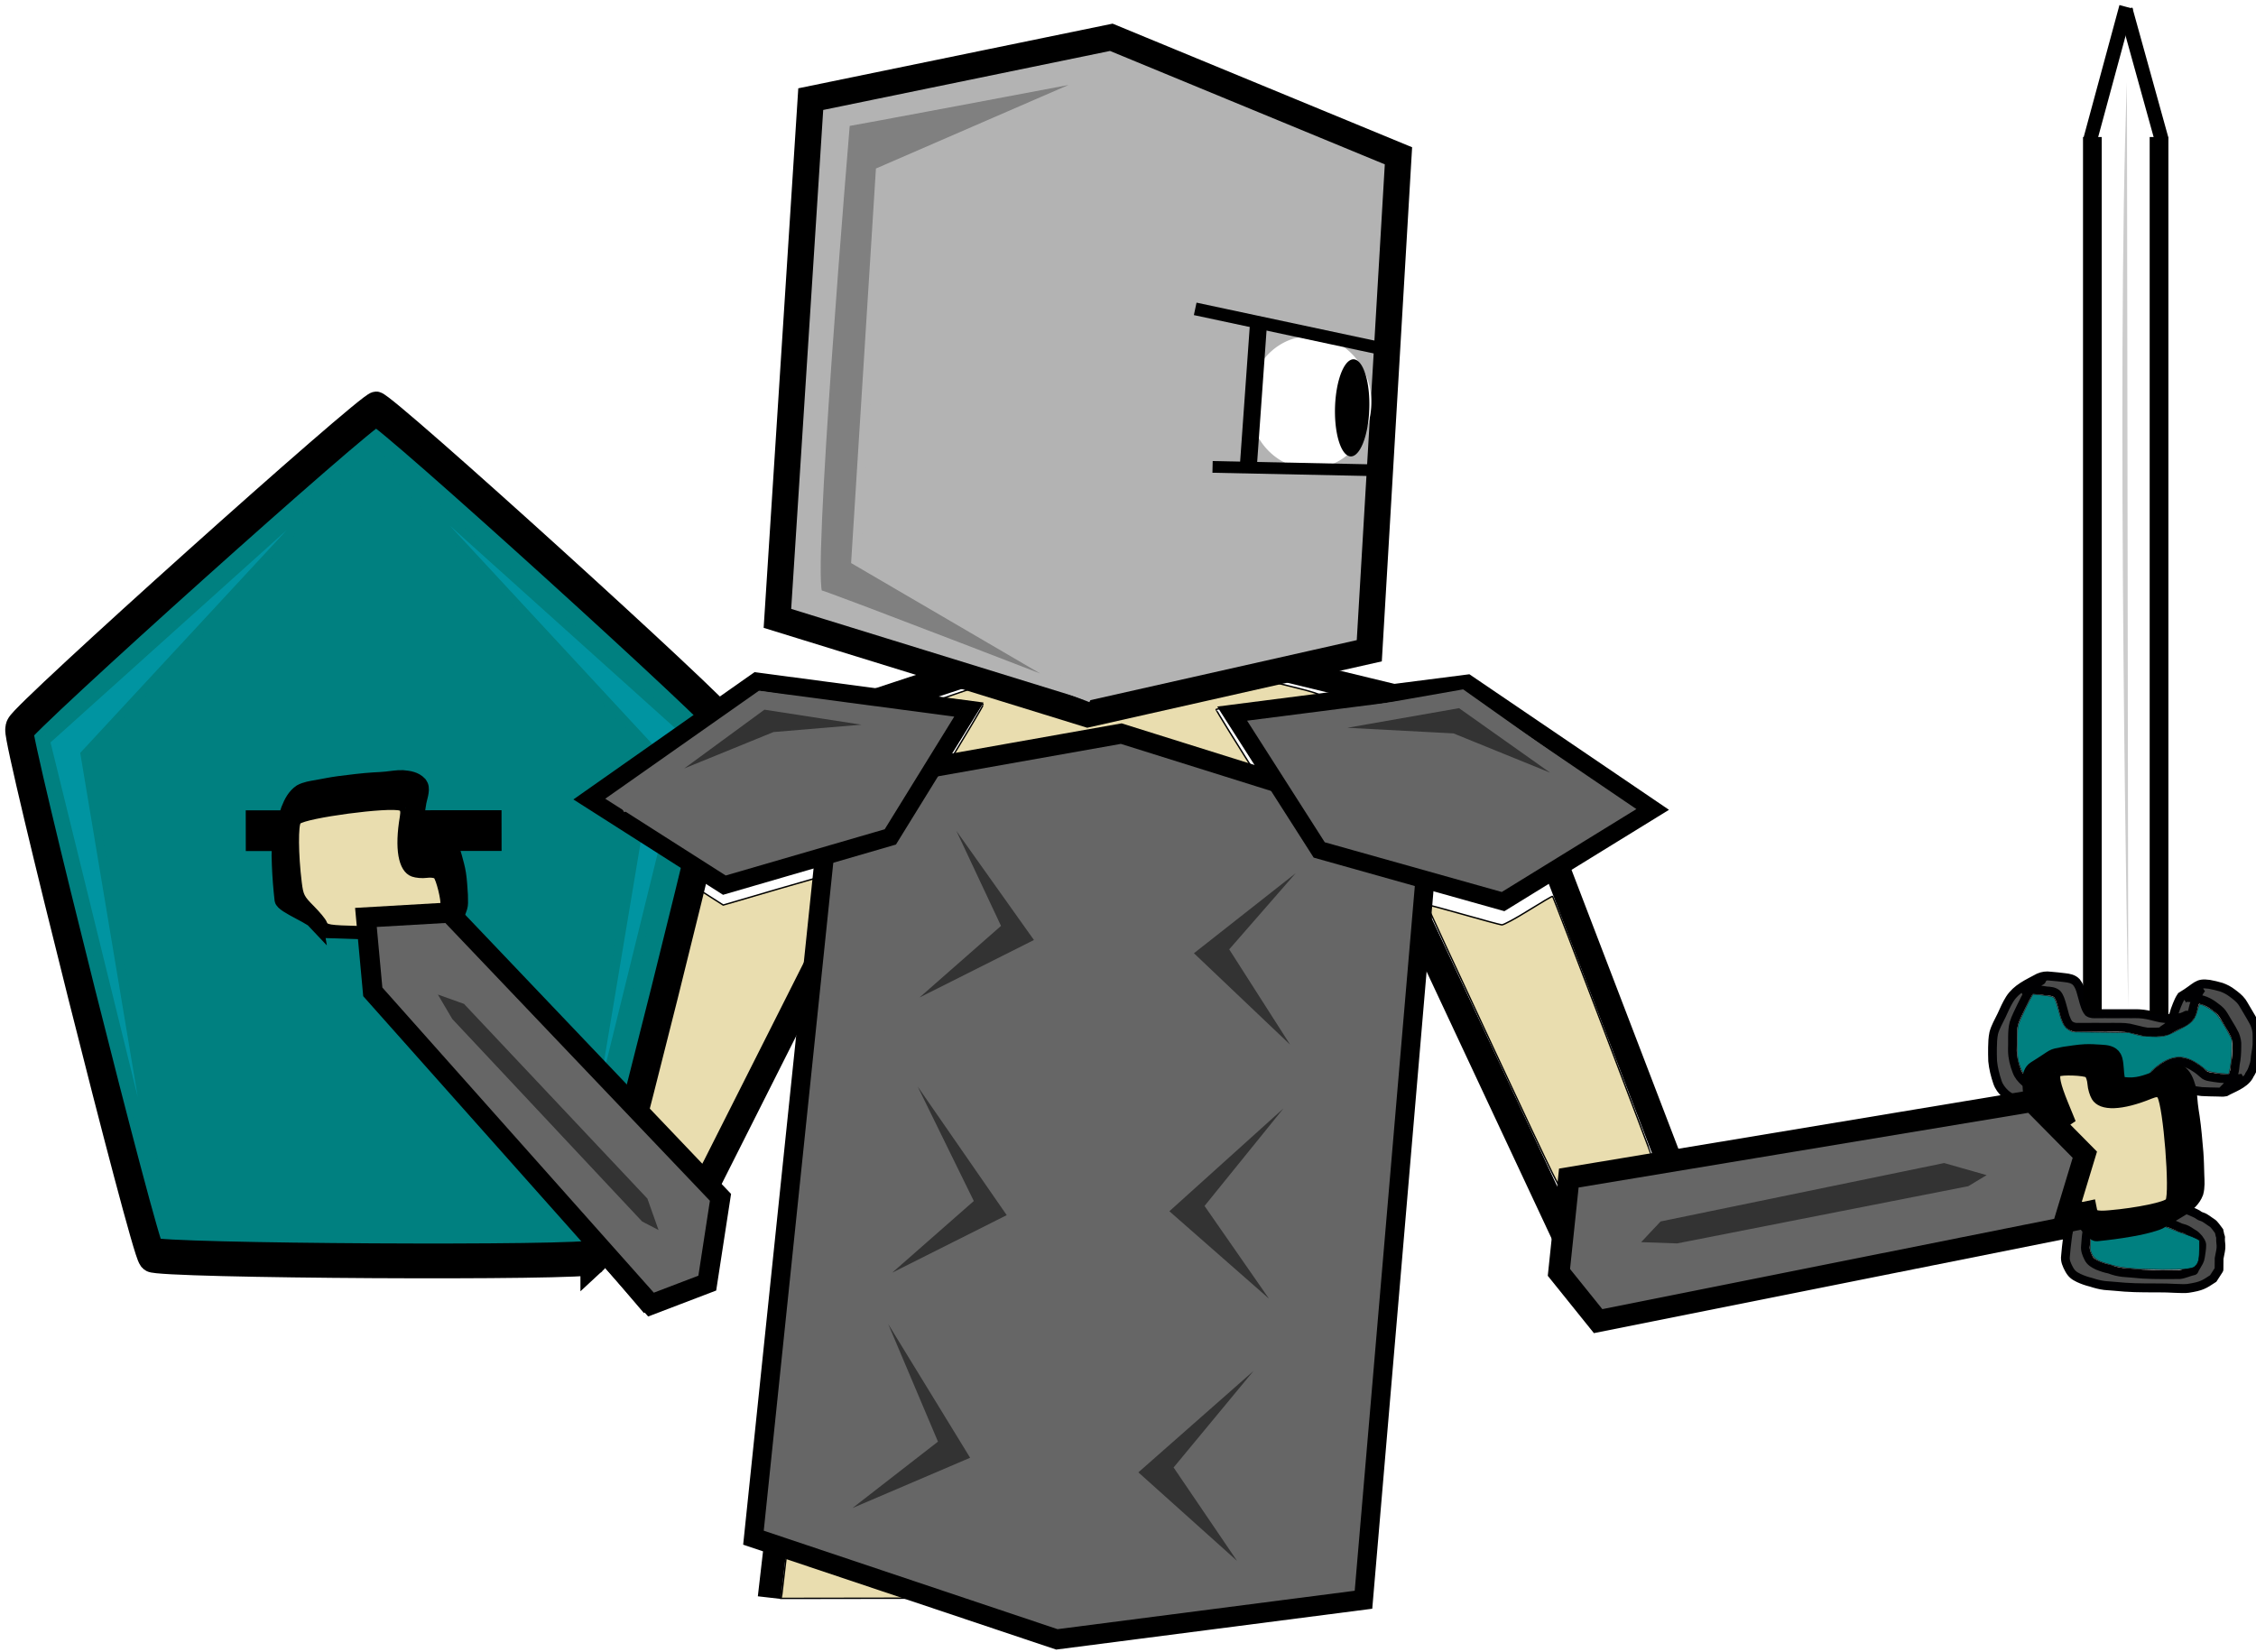 <?xml version="1.0" encoding="UTF-8" standalone="no"?>
<!-- Created with Inkscape (http://www.inkscape.org/) -->

<svg
   xmlns:dc="http://purl.org/dc/elements/1.1/"
   xmlns:cc="http://creativecommons.org/ns#"
   xmlns:rdf="http://www.w3.org/1999/02/22-rdf-syntax-ns#"
   xmlns:svg="http://www.w3.org/2000/svg"
   xmlns="http://www.w3.org/2000/svg"
   xmlns:sodipodi="http://sodipodi.sourceforge.net/DTD/sodipodi-0.dtd"
   xmlns:inkscape="http://www.inkscape.org/namespaces/inkscape"
   width="30.2mm"
   height="22.115mm"
   viewBox="0 0 107.008 78.361"
   id="svg2"
   version="1.1"
   inkscape:version="0.91 r13725"
   sodipodi:docname="warrior-breathing-parts.svg">
  <defs
     id="defs4">
    <inkscape:path-effect
       effect="skeletal"
       id="path-effect9137"
       is_visible="true"
       pattern="m 104.34,-91.302 c 0,-2.76 2.24,-5 5,-5 2.76,0 5,2.24 5,5 0,2.76 -2.24,5 -5,5 -2.76,0 -5,-2.24 -5,-5 z"
       copytype="single_stretched"
       prop_scale="1"
       scale_y_rel="false"
       spacing="0"
       normal_offset="0"
       tang_offset="0"
       prop_units="false"
       vertical_pattern="false"
       fuse_tolerance="0" />
  </defs>
  <sodipodi:namedview
     id="base"
     pagecolor="#ffffff"
     bordercolor="#666666"
     borderopacity="1.0"
     inkscape:pageopacity="0.0"
     inkscape:pageshadow="2"
     inkscape:zoom="2.56"
     inkscape:cx="55.714282"
     inkscape:cy="8.1802031"
     inkscape:document-units="px"
     inkscape:current-layer="layer1"
     showgrid="false"
     inkscape:window-width="1276"
     inkscape:window-height="756"
     inkscape:window-x="4"
     inkscape:window-y="2"
     inkscape:window-maximized="0"
     fit-margin-top="0"
     fit-margin-left="0"
     fit-margin-right="0"
     fit-margin-bottom="0" />
  <g
     inkscape:label="Layer 1"
     inkscape:groupmode="layer"
     id="layer1"
     transform="translate(-4.5814091e-6,-462.181)">
    <g
       id="g5361">
      <path
         inkscape:connector-curvature="0"
         inkscape:original-d="m 99.062922,468.63674 1.659768,-6.18572 z"
         inkscape:path-effect="#path-effect9137"
         id="path9135"
         d="m 99.063,468.637 c -3.771,-1.012 -1.922,-3.486 1.66,-6.186 1.75,4.13 2.111,7.198 -1.66,6.186 -3.771,-1.012 -1.922,-3.486 1.66,-6.186 1.75,4.13 2.111,7.198 -1.66,6.186 z"
         style="display:inline;fill:#000000;fill-rule:evenodd;stroke:none;stroke-width:1px;stroke-linecap:butt;stroke-linejoin:miter;stroke-opacity:1" />
      <g
         transform="matrix(0.832,0,0,0.831,-256.029,88.325)"
         id="g10524"
         style="display:inline">
        <g
           id="g7207"
           transform="matrix(0.498,0,0,0.51,197.133,257.49)">
          <path
             sodipodi:nodetypes="csc"
             inkscape:connector-curvature="0"
             id="path4271"
             d="m 268.51,480.146 c 0,0 22.756,18.859 22.537,17.948 -0.219,-0.911 -22.537,-17.948 -22.537,-17.948 z"
             style="fill:none;fill-rule:evenodd;stroke:#000000;stroke-width:3.36;stroke-linecap:butt;stroke-linejoin:miter;stroke-miterlimit:4;stroke-dasharray:none;stroke-opacity:1" />
          <path
             inkscape:connector-curvature="0"
             id="path4273"
             d="m 260.196,481.128 36.75,42.112 z"
             style="fill:none;fill-rule:evenodd;stroke:#000000;stroke-width:3.046;stroke-linecap:butt;stroke-linejoin:miter;stroke-miterlimit:4;stroke-dasharray:none;stroke-opacity:1" />
        </g>
        <g
           id="g10471">
          <path
             inkscape:connector-curvature="0"
             id="path4269"
             d="m 346.956,493.487 -4.785,19.469 z"
             style="display:inline;fill:none;fill-rule:evenodd;stroke:#000000;stroke-width:1.464;stroke-linecap:butt;stroke-linejoin:miter;stroke-miterlimit:4;stroke-dasharray:none;stroke-opacity:1" />
          <g
             id="g9709">
            <g
               style="display:inline"
               id="g9181"
               transform="matrix(0.765,0,0,0.765,138.074,84.925)">
              <g
                 id="g9150"
                 style="display:inline">
                <g
                   id="g7562"
                   transform="matrix(0.652,0,0,0.667,50.588,228.974)">
                  <path
                     sodipodi:nodetypes="ccccccccccccccccccccccccccccccccccccccccccccccccccccccccccccccccccccccccccccccccccccccccccccccccccccccccccccccccccccccccccccccccccccccccccccccccccccccccccccccccccccccccccccccccccccccccccccccccccccccccccccccccccccccccccccccccccccc"
                     inkscape:connector-curvature="0"
                     d="m 503.965,492.088 c -0.009,0.704 0.144,-2.216 0.981,1.134 0.099,0.693 0.13,1.394 0.251,2.084 0.153,0.618 0.216,1.248 0.249,1.883 -7.7e-4,0.538 0.08,1.069 0.144,1.602 0.056,0.442 0.066,0.889 0.076,1.334 0.006,0.457 0.002,0.914 -0.003,1.371 0.003,0.472 6.6e-4,0.943 0.003,1.415 -0.021,0.503 0.013,1.007 -0.014,1.509 -0.019,0.392 -0.187,0.732 -0.408,1.047 -0.29,0.379 -0.572,0.765 -0.825,1.169 -0.667,1.083 -1.926,1.789 -3.177,1.976 -0.399,0.051 -0.796,0.01 -1.179,0.143 -0.859,0.526 0.125,-0.079 1.893,-1.07 0.049,-0.027 -0.094,0.061 -0.139,0.095 -0.128,0.096 -0.22,0.21 -0.316,0.336 -0.224,0.387 -0.291,0.844 -0.357,1.28 -0.124,0.642 -0.187,1.291 -0.224,1.943 -0.063,0.484 0.103,0.903 0.32,1.324 0.219,0.469 0.609,0.668 1.05,0.879 0.443,0.18 0.894,0.331 1.365,0.417 0.517,0.194 0.964,0.303 1.515,0.369 0.759,0.042 1.513,0.135 2.272,0.188 0.755,0.047 1.512,0.053 2.268,0.057 0.655,0.002 1.309,-0.004 1.964,-0.005 0.546,-0.055 1.089,-0.331 1.627,-0.438 0.115,0.027 0.496,-1.63 0.603,-1.68 -0.289,1.139 -0.603,1.68 -0.289,1.139 0.205,-0.348 0.378,-0.571 0.439,-0.965 0.062,-0.456 0.165,-0.905 0.156,-1.364 -0.008,-0.273 -0.19,-0.483 -0.355,-0.717 -0.191,-0.212 -0.409,-0.443 -0.667,-0.56 -0.305,-0.183 -0.571,-0.39 -0.904,-0.51 -0.467,-0.121 -0.523,-0.143 -0.96,-0.348 -0.369,-0.152 -0.732,-0.315 -1.121,-0.405 -0.285,-0.081 -0.542,-0.215 -0.81,-0.336 -0.349,-0.233 -0.569,-0.558 -0.721,-0.941 -0.115,-0.332 -0.165,-0.679 -0.185,-1.028 -0.011,-0.265 -0.001,-0.53 -0.005,-0.795 -0.013,-0.325 0.028,-0.642 0.083,-0.961 0.06,-0.353 0.085,-0.71 0.099,-1.067 0.022,-0.508 0.024,-1.017 0.022,-1.525 -0.01,-0.432 -0.014,-0.865 -0.009,-1.297 0.011,-0.598 0.103,-1.189 0.144,-1.785 0.029,-0.525 0.031,-1.051 0.03,-1.577 -0.002,-0.403 0.002,-0.806 4.6e-4,-1.209 -0.003,-0.408 0.016,-0.818 -0.016,-1.225 -0.053,-0.356 -0.109,-0.711 -0.144,-1.069 -0.034,-0.306 -0.022,-0.616 -0.022,-0.923 -0.015,-0.27 -0.022,-0.532 0.129,-0.766 0.8,-0.767 2.079,-1.688 3.279,-1.408 0.506,0.092 0.959,0.321 1.379,0.607 0.329,0.187 0.61,0.436 0.898,0.677 0.205,0.21 0.482,0.309 0.767,0.346 0.396,0.063 0.789,0.135 1.19,0.169 0.578,0.045 1.158,0.04 1.737,0.039 0.313,-0.027 0.66,0.07 0.925,-0.128 -3.499,2.046 -2.17,1.537 -1.542,0.544 0.221,-0.291 0.308,-0.641 0.429,-0.978 0.133,-0.333 0.134,-0.693 0.183,-1.043 0.066,-0.327 0.117,-0.656 0.141,-0.988 0.03,-0.348 0.035,-0.698 0.037,-1.047 0.036,-0.447 -0.069,-0.864 -0.235,-1.273 -0.215,-0.421 -0.45,-0.832 -0.707,-1.228 -0.248,-0.375 -0.447,-0.778 -0.711,-1.142 -0.273,-0.388 -0.677,-0.64 -1.052,-0.916 -0.37,-0.259 -0.761,-0.461 -1.194,-0.589 -0.453,-0.118 -0.906,-0.221 -1.371,-0.276 -0.176,0.015 -0.38,-0.071 -0.555,-0.03 -0.002,3.8e-4 -0.23,0.142 -0.233,0.144 l 2.125,-1.21 c -0.284,0.204 -0.425,0.548 -0.571,0.855 -0.148,0.358 -0.28,0.721 -0.404,1.087 -0.104,0.4 -0.17,0.806 -0.371,1.172 -0.633,0.847 -1.105,0.773 -2.515,1.583 -0.15,0.086 -0.339,0.122 -0.504,0.163 -0.307,0.069 -0.62,0.093 -0.935,0.1 -0.348,-0.005 -0.696,-0.006 -1.044,-0.007 -0.357,-0.062 -0.711,-0.123 -1.06,-0.224 -0.323,-0.06 -0.636,-0.159 -0.959,-0.223 -0.328,-0.058 -0.661,-0.074 -0.994,-0.08 -0.296,-0.002 -0.593,-0.004 -0.889,-0.005 -0.292,0.003 -0.584,0.004 -0.877,0.005 -0.342,-0.004 -0.685,-0.005 -1.027,-0.006 -0.353,-0.002 -0.706,0.001 -1.059,0.004 -0.317,0.002 -0.634,-0.002 -0.951,-0.002 -0.409,0.037 -0.747,-0.058 -1.073,-0.302 -0.228,-0.265 -0.357,-0.601 -0.479,-0.925 -0.135,-0.449 -0.237,-0.906 -0.377,-1.353 -0.13,-0.403 -0.234,-0.82 -0.52,-1.143 -0.345,-0.298 -0.797,-0.319 -1.231,-0.347 -0.535,-0.094 -1.077,-0.136 -1.619,-0.161 -0.469,-0.062 -0.86,0.054 -1.262,0.286 3.766,-2.035 2.244,-1.425 1.588,-0.836 -0.202,0.181 -0.376,0.384 -0.545,0.595 -0.398,0.579 -0.718,1.208 -1.027,1.837 -0.295,0.629 -0.64,1.238 -0.851,1.902 -0.132,0.504 -0.149,1.027 -0.157,1.544 0.009,0.507 -0.004,1.014 -0.01,1.52 0.015,0.798 0.209,1.562 0.506,2.298 0.176,0.471 0.493,0.821 0.857,1.151 0.29,0.261 0.642,0.39 0.996,0.533 0.39,0.177 0.809,0.247 1.221,0.352 0.566,0.114 1.148,0.198 1.725,0.155 0.429,-0.083 0.837,-0.232 1.246,-0.382 -3.826,2.253 -2.192,1.267 -1.364,0.702 0.335,-0.238 0.604,-0.554 0.884,-0.852 0.823,-0.828 1.882,-1.608 3.06,-1.728 0.324,-0.018 0.648,-0.016 0.972,-0.011 0.353,0.005 0.707,0.004 1.06,0.006 0.292,-10e-4 -0.831,-0.049 -0.539,-0.048 l -0.693,1.575 0,0 c -0.288,6.6e-4 -0.575,-0.003 -0.863,-0.006 -0.354,1.7e-4 -0.708,-0.004 -1.063,-0.004 -0.317,0.002 -0.637,-0.003 -0.95,0.054 -0.851,0.228 -1.944,1.085 1.821,-1.123 0.046,-0.027 -0.097,0.046 -0.144,0.071 -0.192,0.102 -0.128,0.061 -0.282,0.221 -0.284,0.3 -0.561,0.607 -0.852,0.901 -1.004,0.673 -1.921,1.341 -3.09,1.835 -0.413,0.138 -0.832,0.275 -1.27,0.3 -0.594,-0.01 -1.187,-0.092 -1.769,-0.205 -0.429,-0.095 -0.853,-0.199 -1.26,-0.371 -0.379,-0.148 -0.73,-0.347 -1.034,-0.62 -0.389,-0.361 -0.708,-0.765 -0.883,-1.275 -0.267,-0.773 -0.471,-1.558 -0.552,-2.375 -0.01,-0.504 -0.032,-1.008 -0.017,-1.512 0.009,-0.541 0.03,-1.082 0.142,-1.613 0.186,-0.701 0.572,-1.315 0.887,-1.964 0.294,-0.628 0.572,-1.269 0.949,-1.852 0.779,-1.19 2.048,-1.713 3.308,-2.379 0.436,-0.186 0.867,-0.242 1.339,-0.176 0.543,0.041 1.085,0.1 1.626,0.165 0.497,0.055 0.985,0.132 1.346,0.511 0.296,0.361 0.449,0.783 0.566,1.232 0.148,0.441 0.233,0.899 0.393,1.336 0.094,0.278 0.213,0.564 0.408,0.786 0.293,0.204 0.629,0.182 0.973,0.172 0.319,3e-5 0.638,-0.004 0.957,-0.002 0.349,0.002 0.699,0.006 1.049,0.004 0.347,-6.5e-4 0.695,-0.001 1.042,-0.006 0.288,4.5e-4 0.577,7.2e-4 0.865,0.003 0.302,-10e-4 0.604,-0.008 0.905,0.006 0.337,0.02 0.673,0.059 1.004,0.126 0.326,0.072 0.654,0.144 0.976,0.233 0.33,0.091 0.674,0.142 1.014,0.169 0.351,8.8e-4 0.702,0.005 1.053,-0.013 0.297,-0.018 0.595,-0.05 0.88,-0.141 0.163,-0.058 0.177,-0.058 0.333,-0.132 0.051,-0.024 0.2,-0.106 0.152,-0.077 -4.382,2.628 -2.439,1.671 -1.904,1.071 0.31,-0.284 0.348,-0.71 0.438,-1.1 0.104,-0.379 0.228,-0.752 0.386,-1.113 0.136,-0.331 0.286,-0.672 0.491,-0.965 1.841,-1.078 1.754,-1.552 3.197,-1.354 0.465,0.085 0.925,0.189 1.379,0.321 0.448,0.156 0.864,0.366 1.244,0.654 0.399,0.291 0.799,0.585 1.101,0.983 0.259,0.371 0.464,0.776 0.711,1.155 0.265,0.411 0.495,0.843 0.737,1.268 0.175,0.438 0.307,0.881 0.284,1.36 5e-4,0.352 0.014,0.704 -0.002,1.055 -0.037,0.339 -0.079,0.678 -0.148,1.013 -0.07,0.358 -0.059,0.728 -0.155,1.082 -0.129,0.351 -0.218,0.719 -0.42,1.039 -0.421,0.623 0.187,-0.294 -0.203,0.352 -0.554,0.916 -1.908,1.329 -2.663,1.756 -0.313,0.062 -0.635,0.011 -0.952,0.015 -0.587,-0.009 -1.174,-0.019 -1.76,-0.051 -0.412,-0.043 -0.82,-0.113 -1.23,-0.175 -0.314,-0.083 -0.605,-0.231 -0.838,-0.461 -0.267,-0.247 -0.56,-0.461 -0.862,-0.663 -0.394,-0.272 -0.84,-0.451 -1.317,-0.509 -0.21,-0.013 -0.387,-0.005 -0.591,0.054 -0.055,0.016 -0.212,0.088 -0.163,0.059 1.976,-1.188 2.874,-1.49 2.005,-1.191 -0.265,0.16 -0.256,0.291 -0.246,0.593 0.002,0.3 0.009,0.601 0.021,0.901 0.022,0.359 0.062,0.716 0.127,1.07 0.056,0.415 0.009,0.833 0.027,1.251 -9.6e-4,0.404 0.005,0.808 -0.002,1.213 -0.011,0.537 -0.033,1.074 -0.066,1.61 -0.033,0.584 -0.095,1.168 -0.112,1.751 0.006,0.435 0.002,0.87 -0.007,1.305 -10e-4,0.506 0.005,1.012 0.009,1.518 -0.009,0.367 -0.024,0.734 -0.083,1.098 -0.047,0.306 -0.114,0.602 -0.082,0.914 -0.007,0.262 -0.005,0.525 -0.005,0.787 0.005,0.325 0.022,0.652 0.121,0.964 0.125,0.328 0.322,0.608 0.651,0.759 0.243,0.13 0.497,0.226 0.76,0.307 0.389,0.118 0.761,0.283 1.132,0.449 0.436,0.191 0.355,0.286 0.813,0.415 0.353,0.11 0.762,0.464 1.083,0.655 0.286,0.158 0.615,0.682 0.824,0.939 0.183,0.937 0.2,0.468 0.17,0.818 -0.014,0.47 0.076,0.602 0.048,1.072 -0.056,0.422 0,0.094 -0.211,1.158 -0.013,1.342 -0.013,1.249 -0.013,1.249 0,0 0,0 -0.662,1.003 -1.083,0.694 -1.315,0.862 -2.858,1.1 -0.542,0.092 -2.498,-0.071 -3.047,-0.046 -0.649,-2.6e-4 -1.299,-0.003 -1.948,-0.009 -0.756,-0.008 -1.513,-0.023 -2.267,-0.077 -0.765,-0.058 -1.529,-0.136 -2.295,-0.186 -0.537,-0.066 -1.047,-0.199 -1.56,-0.364 -0.478,-0.113 -0.943,-0.271 -1.39,-0.474 -0.553,-0.261 -0.832,-0.468 -1.132,-1.021 -0.246,-0.458 -0.469,-0.914 -0.386,-1.45 0.054,-0.654 0.128,-1.307 0.216,-1.957 0.052,-0.46 0.12,-0.927 0.274,-1.364 0.55,-1.034 2.025,-1.648 2.985,-1.976 0.391,-0.071 0.791,-0.045 1.181,-0.13 0.844,-0.238 2.196,-1.167 -1.643,1.061 -0.052,0.03 0.1,-0.07 0.144,-0.111 0.077,-0.072 0.209,-0.238 0.275,-0.317 0.212,-0.438 0.548,-0.797 0.813,-1.203 0.22,-0.272 0.405,-0.568 0.465,-0.919 0.071,-0.492 0.021,-0.993 0.028,-1.488 0.003,-0.473 10e-4,-0.946 0.005,-1.419 -0.004,-0.453 -0.005,-0.907 -0.008,-1.36 -0.003,-0.439 -0.013,-0.879 -0.056,-1.317 -0.056,-0.543 -0.14,-1.082 -0.122,-1.63 -0.034,-0.625 -0.1,-1.246 -0.229,-1.859 -0.12,-0.696 -0.182,-1.398 -0.247,-2.102 -0.08,-0.695 -0.111,-1.398 -0.249,-2.084 l 1.231,-0.483 z"
                     id="path7556"
                     style="opacity:1;fill:#4d4d4d;fill-opacity:1;fill-rule:nonzero;stroke:#000002;stroke-width:1;stroke-linecap:round;stroke-miterlimit:4;stroke-dasharray:none;stroke-opacity:1" />
                  <path
                     inkscape:connector-curvature="0"
                     id="path7560"
                     d="m 506.198,513.884 c -1.271,-0.113 -1.824,-0.224 -3.156,-0.63 -0.941,-0.287 -1.351,-0.653 -1.552,-1.384 -0.095,-0.346 0.115,-2.538 0.267,-2.784 0.018,-0.029 0.156,-0.085 0.307,-0.122 0.406,-0.102 1.051,-0.406 1.48,-0.698 0.539,-0.366 0.964,-0.815 1.467,-1.549 0.241,-0.351 0.558,-0.814 0.705,-1.028 0.45,-0.654 0.451,-0.663 0.452,-3.73 2.5e-4,-1.93 -0.026,-2.987 -0.091,-3.629 -0.05,-0.498 -0.12,-1.259 -0.155,-1.691 -0.035,-0.432 -0.105,-0.98 -0.155,-1.219 -0.05,-0.239 -0.138,-0.856 -0.197,-1.371 -0.157,-1.399 -0.538,-2.583 -0.916,-2.853 -0.147,-0.105 -0.235,-0.121 -0.475,-0.088 -0.162,0.022 -0.871,0.063 -1.576,0.091 -1.382,0.054 -1.752,0.129 -2.502,0.507 -0.473,0.239 -1.256,0.831 -1.756,1.329 -0.228,0.227 -0.486,0.431 -0.572,0.453 -0.206,0.052 -1.195,-0.07 -1.825,-0.225 -1.622,-0.398 -2.188,-0.903 -2.638,-2.352 -0.168,-0.542 -0.171,-0.577 -0.173,-2.238 -10e-4,-1.461 0.014,-1.738 0.113,-2.062 0.131,-0.429 1.011,-2.275 1.411,-2.959 l 0.268,-0.459 0.385,0.039 c 1.643,0.167 1.926,0.226 2.056,0.425 0.105,0.162 0.345,0.878 0.581,1.734 0.307,1.112 0.612,1.591 1.197,1.882 l 0.301,0.149 3.219,0.037 3.219,0.037 0.75,0.202 c 0.651,0.175 0.883,0.206 1.757,0.235 1.467,0.049 1.67,0.003 3.08,-0.698 1.666,-0.828 1.943,-1.112 2.262,-2.321 0.078,-0.295 0.18,-0.551 0.227,-0.569 0.22,-0.084 1.239,0.465 1.871,1.009 0.251,0.216 1.119,1.561 1.593,2.47 l 0.21,0.402 0,1.036 c 0,1.025 -0.091,1.924 -0.257,2.543 l -0.086,0.32 -0.454,-0.025 c -0.832,-0.046 -1.836,-0.214 -2.025,-0.339 -0.099,-0.065 -0.376,-0.274 -0.617,-0.464 -0.514,-0.406 -1.223,-0.788 -1.75,-0.942 -1.107,-0.326 -2.339,0.048 -3.557,1.077 -0.55,0.465 -0.654,0.609 -0.713,0.992 -0.049,0.312 -5.6e-4,1.601 0.096,2.592 0.029,0.292 0.032,1.417 0.007,2.5 -0.102,4.514 -0.179,6.798 -0.236,7.062 -0.099,0.455 -0.079,2.22 0.03,2.682 0.118,0.502 0.343,0.919 0.676,1.257 0.305,0.308 0.628,0.48 1.352,0.718 0.292,0.096 0.748,0.267 1.013,0.38 0.265,0.113 0.841,0.32 1.281,0.46 0.44,0.14 0.968,0.345 1.175,0.457 l 0.375,0.202 -0.003,0.906 c -0.004,1.092 -0.092,1.551 -0.354,1.85 -0.264,0.301 -0.36,0.341 -1.043,0.438 -0.921,0.131 -4.677,0.104 -6.349,-0.046 l 10e-6,0 z"
                     style="opacity:1;fill:#008080;fill-opacity:1;fill-rule:nonzero;stroke:#000002;stroke-width:0.062;stroke-linecap:round;stroke-miterlimit:4;stroke-dasharray:none;stroke-opacity:1" />
                </g>
                <g
                   id="g9143">
                  <path
                     sodipodi:nodetypes="ccc"
                     inkscape:connector-curvature="0"
                     id="path7600"
                     d="m 380.374,552.32 c 0,0 -0.92,-47.498 -0.098,-69.13 z"
                     style="fill:#cccccc;fill-opacity:1;fill-rule:evenodd;stroke:#e6e6e6;stroke-width:0;stroke-linecap:butt;stroke-linejoin:miter;stroke-miterlimit:4;stroke-dasharray:none;stroke-opacity:1" />
                  <path
                     inkscape:connector-curvature="0"
                     id="path9123"
                     d="m 377.699,552.511 0,-65.211 z"
                     style="fill:none;fill-rule:evenodd;stroke:#000000;stroke-width:1.393px;stroke-linecap:butt;stroke-linejoin:miter;stroke-opacity:1" />
                  <path
                     style="fill:none;fill-rule:evenodd;stroke:#000000;stroke-width:1.395px;stroke-linecap:butt;stroke-linejoin:miter;stroke-opacity:1"
                     d="m 382.668,552.761 0,-65.461 z"
                     id="path9125"
                     inkscape:connector-curvature="0" />
                  <path
                     inkscape:connector-curvature="0"
                     id="path9139"
                     d="m 377.545,487.478 2.676,-9.892 z"
                     style="fill:none;fill-rule:evenodd;stroke:#000000;stroke-width:1.042px;stroke-linecap:butt;stroke-linejoin:miter;stroke-opacity:1" />
                  <path
                     inkscape:connector-curvature="0"
                     id="path9141"
                     d="m 382.85,487.448 -2.677,-9.668 z"
                     style="fill:none;fill-rule:evenodd;stroke:#000000;stroke-width:1.049px;stroke-linecap:butt;stroke-linejoin:miter;stroke-opacity:1" />
                </g>
              </g>
              <g
                 transform="matrix(0.652,0,0,0.667,77.242,225.693)"
                 id="g7344"
                 style="display:inline">
                <g
                   id="g7161">
                  <g
                     id="g7032">
                    <g
                       transform="matrix(-0.521,-0.853,-0.853,0.521,978.462,509.164)"
                       id="g6909">
                      <g
                         id="g6911">
                        <path
                           sodipodi:nodetypes="cccccccscccccccccccccccccscccccccccccccccccccccccccccccccccc"
                           style="opacity:1;fill:#000000;fill-opacity:1;fill-rule:nonzero;stroke:#000000;stroke-width:1.5;stroke-linecap:round;stroke-miterlimit:4;stroke-dasharray:none;stroke-opacity:1"
                           id="path6913"
                           d="m 278.119,443.716 c 0.487,-0.179 1.003,-0.262 1.511,-0.358 0.438,-0.091 0.889,-0.027 1.33,-0.084 0.267,-0.035 0.389,-0.081 0.648,-0.155 0.68,-0.233 1.303,-0.599 1.932,-0.941 0.383,-0.287 0.781,-0.681 0.779,-1.203 -0.011,-3.016 0.22,-2.175 -0.373,-3.757 -0.321,-0.733 -0.619,-1.481 -1.002,-2.185 -0.299,-0.551 -0.668,-1.065 -1.026,-1.578 -0.319,-0.465 -0.73,-1.027 -1.364,-1 -0.106,0.005 -0.21,0.036 -0.315,0.054 -0.677,0.212 -1.262,0.625 -1.924,0.873 -0.131,0.027 -0.291,0.077 -0.429,0.047 -0.33,-0.071 -0.583,-0.545 -0.756,-0.784 -0.67,-1.02 -0.86,-2.23 -1.065,-3.408 -0.137,-0.594 -0.039,-1.589 -0.465,-2.06 -0.069,-0.076 -0.162,-0.128 -0.243,-0.191 -0.678,-0.338 -1.408,-0.191 -2.108,-0.01 -0.628,0.19 -1.192,0.528 -1.786,0.798 -0.572,0.261 -0.697,0.305 -1.28,0.545 -1.232,0.521 -2.427,1.123 -3.625,1.717 -0.756,0.381 -1.482,0.817 -2.22,1.232 -0.582,0.323 -1.169,0.622 -1.626,1.114 -0.531,0.696 -0.653,1.546 -0.688,2.396 0.024,1.002 0.016,2.005 0.071,3.006 0.012,0.22 0.26,1.082 0.312,1.258 0.197,0.667 0.43,1.31 0.695,1.952 0.483,1.22 1.018,2.417 1.592,3.597 0.355,0.698 4.469,0.642 4.84,1.332 l -3.487,-1.743 0,0 c -0.376,-0.666 -0.75,-1.332 -1.084,-2.02 -0.572,-1.176 -1.079,-2.381 -1.576,-3.591 -0.338,-0.862 -0.645,-1.729 -0.83,-2.638 -0.041,-0.203 -0.08,-0.818 -0.102,-0.612 -0.068,0.643 -0.025,1.293 -0.038,1.94 -0.012,-0.806 0.073,-1.623 0.521,-2.316 0.403,-0.52 0.977,-0.807 1.538,-1.132 0.73,-0.438 1.47,-0.857 2.208,-1.281 1.163,-0.662 2.353,-1.278 3.597,-1.778 0.608,-0.246 1.229,-0.465 1.83,-0.728 0.515,-0.225 0.343,-0.182 0.834,-0.373 0.123,-0.048 0.248,-0.088 0.373,-0.132 0.609,-0.163 1.282,-0.315 1.852,0.043 0.054,0.059 0.117,0.11 0.161,0.176 0.331,0.509 0.22,1.374 0.395,1.944 0.226,1.21 0.48,2.436 1.168,3.482 0.421,0.59 0.737,1.032 1.518,0.788 0.645,-0.248 1.21,-0.661 1.874,-0.864 0.082,-0.014 0.162,-0.039 0.245,-0.042 0.531,-0.023 0.867,0.538 1.154,0.892 0.832,1.127 1.508,2.343 1.962,3.674 0.395,1.369 0.201,0.999 0.304,-1.142 0.006,-0.131 0.013,0.265 -0.014,0.394 -0.066,0.309 -0.319,0.549 -0.534,0.757 -0.602,0.354 -1.214,0.7 -1.874,0.936 -0.64,0.19 -1.288,0.196 -1.95,0.242 -0.515,0.084 -1.03,0.163 -1.541,0.273 l 0.079,2.647 z"
                           inkscape:connector-curvature="0" />
                        <path
                           inkscape:connector-curvature="0"
                           id="path6915"
                           d="m 270.25,446.612 9.5,-3 z"
                           style="fill:none;fill-rule:evenodd;stroke:#000000;stroke-width:1px;stroke-linecap:butt;stroke-linejoin:miter;stroke-opacity:1" />
                      </g>
                      <path
                         style="opacity:1;fill:#e9ddaf;fill-opacity:1;fill-rule:nonzero;stroke:#000000;stroke-width:0.75;stroke-linecap:round;stroke-miterlimit:4;stroke-dasharray:none;stroke-opacity:1"
                         d="m 270.157,445.437 c -0.169,-0.204 -1.025,-0.707 -1.901,-1.117 -1.448,-0.678 -1.66,-0.879 -2.324,-2.203 -1.426,-2.844 -2.585,-6.057 -2.342,-6.491 0.538,-0.961 9.201,-5.34 10.563,-5.34 0.336,0 0.502,0.252 0.618,0.938 0.592,3.497 1.76,5.562 3.145,5.562 0.409,0 1.086,-0.177 1.504,-0.393 0.418,-0.216 0.919,-0.332 1.113,-0.258 0.401,0.154 1.852,2.343 1.852,2.794 0,0.419 -1.071,0.784 -3.302,1.126 l -1.927,0.296 -0.073,1.736 -0.073,1.736 -2.621,0.85 c -3.543,1.148 -3.865,1.207 -4.232,0.765 z"
                         id="path6917"
                         inkscape:connector-curvature="0" />
                    </g>
                    <path
                       style="fill:none;fill-rule:evenodd;stroke:#000000;stroke-width:2.991;stroke-linecap:butt;stroke-linejoin:miter;stroke-miterlimit:4;stroke-dasharray:none;stroke-opacity:1"
                       d="m 393.609,458.677 19.832,50.666 z"
                       id="path4213"
                       inkscape:connector-curvature="0" />
                    <path
                       style="fill:none;fill-rule:evenodd;stroke:#000000;stroke-width:3;stroke-linecap:butt;stroke-linejoin:miter;stroke-miterlimit:4;stroke-dasharray:none;stroke-opacity:1"
                       d="m 412.143,507.184 45,-6.786 z"
                       id="path4215"
                       inkscape:connector-curvature="0" />
                    <path
                       style="fill:none;fill-rule:evenodd;stroke:#000000;stroke-width:3;stroke-linecap:butt;stroke-linejoin:miter;stroke-miterlimit:4;stroke-dasharray:none;stroke-opacity:1"
                       d="m 461.429,512.541 -57.321,11.786 z"
                       id="path4219"
                       inkscape:connector-curvature="0" />
                    <path
                       style="fill:none;fill-rule:evenodd;stroke:#000000;stroke-width:3.097;stroke-linecap:butt;stroke-linejoin:miter;stroke-miterlimit:4;stroke-dasharray:none;stroke-opacity:1"
                       d="M 405.305,525.015 381.838,475.959 Z"
                       id="path4221"
                       inkscape:connector-curvature="0" />
                  </g>
                  <path
                     inkscape:connector-curvature="0"
                     id="path7072"
                     d="m 392.463,494.375 c -4.261,-8.913 -7.721,-16.231 -7.69,-16.262 0.031,-0.031 1.886,0.454 4.123,1.078 2.236,0.624 4.227,1.15 4.423,1.169 0.197,0.019 1.573,-0.707 3.057,-1.613 1.485,-0.906 2.725,-1.618 2.755,-1.582 0.125,0.148 11.433,29.19 11.384,29.237 -0.029,0.028 -2.082,0.378 -4.561,0.777 -6.022,0.97 -5.478,0.822 -5.49,1.488 -0.006,0.308 -0.065,0.865 -0.133,1.237 -0.116,0.643 -0.498,-0.11 -7.869,-15.529 z"
                     style="opacity:1;fill:#e9ddaf;fill-opacity:1;fill-rule:nonzero;stroke:#000000;stroke-width:0.159;stroke-linecap:round;stroke-miterlimit:4;stroke-dasharray:none;stroke-opacity:1" />
                  <path
                     inkscape:connector-curvature="0"
                     id="path7139"
                     d="m 403.22,517.311 c -3.101,-6.414 -3.358,-7.017 -3.071,-7.195 0.131,-0.081 0.238,-0.534 0.238,-1.007 0,-0.473 0.084,-0.864 0.188,-0.869 0.103,-0.005 2.35,-0.382 4.992,-0.838 l 4.805,-0.829 0.672,1.713 c 0.37,0.942 0.707,1.713 0.748,1.713 0.354,0 2.755,-1.105 2.896,-1.333 0.159,-0.257 38.424,-6.221 38.66,-6.025 0.091,0.076 2.023,7.6 2.033,7.92 0.003,0.103 -0.191,0.192 -0.431,0.196 -0.34,0.007 -0.278,0.14 0.282,0.597 l 0.72,0.588 -1.22,0.262 c -3.335,0.715 -48.799,10.044 -48.95,10.044 -0.096,0 -1.249,-2.222 -2.562,-4.938 z"
                     style="opacity:1;fill:#e9ddaf;fill-opacity:1;fill-rule:nonzero;stroke:#000000;stroke-width:1;stroke-linecap:round;stroke-miterlimit:4;stroke-dasharray:none;stroke-opacity:1" />
                </g>
                <g
                   id="g5126"
                   transform="translate(0.841,0.03)">
                  <path
                     sodipodi:nodetypes="ccccccc"
                     inkscape:connector-curvature="0"
                     id="path5108"
                     d="m 403.491,524.668 53.082,-10.386 2.55,-8.233 -6.054,-5.997 -52.927,8.607 -1.133,10.556 z"
                     style="fill:#666666;fill-opacity:1;fill-rule:evenodd;stroke:#000000;stroke-width:2.45;stroke-linecap:butt;stroke-linejoin:miter;stroke-miterlimit:4;stroke-dasharray:none;stroke-opacity:1" />
                  <path
                     style="fill:#333333;fill-opacity:1;fill-rule:evenodd;stroke:#666666;stroke-width:2.471;stroke-linecap:butt;stroke-linejoin:miter;stroke-miterlimit:4;stroke-dasharray:none;stroke-opacity:1"
                     d="m 412.617,517.213 33.629,-6.47 4.779,-2.823 -7.935,-2.209 -33.08,6.669 -4.409,4.589 z"
                     id="path5112"
                     inkscape:connector-curvature="0"
                     sodipodi:nodetypes="ccccccc" />
                </g>
              </g>
            </g>
            <g
               id="g9687">
              <path
                 inkscape:connector-curvature="0"
                 id="path7124"
                 d="m 336.348,512.619 -8.101,-9.492 1.413,0 c 1.275,0 1.449,0.028 1.773,0.286 0.198,0.157 1.77,1.524 3.495,3.037 1.725,1.513 3.911,3.401 4.858,4.195 1.518,1.273 1.722,1.489 1.722,1.827 0,0.352 0.05,0.396 0.623,0.549 0.343,0.091 0.661,0.167 0.707,0.169 0.046,0.002 0.152,-0.305 0.234,-0.681 l 0.149,-0.683 1.327,1.416 c 0.73,0.779 1.69,1.809 2.133,2.289 l 0.805,0.873 -1.427,2.853 c -0.785,1.569 -1.468,2.853 -1.519,2.853 -0.051,0 -3.738,-4.271 -8.194,-9.492 z"
                 style="opacity:1;fill:#e9ddaf;fill-opacity:1;fill-rule:nonzero;stroke:#000000;stroke-width:0.504;stroke-linecap:round;stroke-miterlimit:4;stroke-dasharray:none;stroke-opacity:1" />
              <g
                 transform="matrix(0.765,0,0,0.765,138.074,84.925)"
                 id="g8919"
                 style="display:inline">
                <g
                   style="display:inline"
                   id="g8896">
                  <path
                     inkscape:connector-curvature="0"
                     id="path4275"
                     d="m 270.442,573.388 14.546,-28.922 z"
                     style="display:inline;fill:none;fill-rule:evenodd;stroke:#000000;stroke-width:1.977;stroke-linecap:butt;stroke-linejoin:miter;stroke-miterlimit:4;stroke-dasharray:none;stroke-opacity:1" />
                  <path
                     inkscape:connector-curvature="0"
                     id="path7068"
                     d="m 271.287,561.226 c -1.521,-1.599 -2.778,-2.979 -2.794,-3.066 -0.03,-0.162 3.713,-15.512 3.806,-15.607 0.028,-0.029 0.797,0.423 1.708,1.005 l 1.657,1.058 4.197,-1.229 c 2.308,-0.676 4.214,-1.211 4.235,-1.19 0.021,0.021 -0.022,0.583 -0.096,1.247 l -0.134,1.208 -4.66,9.267 c -2.563,5.097 -4.771,9.48 -4.907,9.741 l -0.247,0.474 -2.765,-2.908 z"
                     style="display:inline;opacity:1;fill:#e9ddaf;fill-opacity:1;fill-rule:nonzero;stroke:#000000;stroke-width:0.105;stroke-linecap:round;stroke-miterlimit:4;stroke-dasharray:none;stroke-opacity:1" />
                </g>
                <g
                   id="g7094"
                   transform="matrix(0.556,0.348,-0.34,0.568,328.717,196.588)">
                  <g
                     id="g7098">
                    <path
                       sodipodi:type="star"
                       style="opacity:1;fill:#008080;fill-opacity:1;fill-rule:nonzero;stroke:#000000;stroke-width:3;stroke-linecap:round;stroke-miterlimit:4;stroke-dasharray:none;stroke-opacity:1"
                       id="path6720"
                       sodipodi:sides="5"
                       sodipodi:cx="111"
                       sodipodi:cy="431.36221"
                       sodipodi:r1="40.344723"
                       sodipodi:r2="35.516216"
                       sodipodi:arg1="0.93710152"
                       sodipodi:arg2="1.5654201"
                       inkscape:flatsided="true"
                       inkscape:rounded="0.02"
                       inkscape:randomized="0.01"
                       d="m 134.883,464.116 c -0.764,0.557 -47.043,0.528 -47.817,-0.019 -0.775,-0.546 -14.757,-44.355 -14.465,-45.255 0.292,-0.9 37.462,-27.754 38.412,-27.76 0.951,-0.006 37.693,26.378 37.995,27.275 0.302,0.897 -13.362,45.202 -14.125,45.76 z"
                       inkscape:transform-center-x="2.6534193"
                       inkscape:transform-center-y="0.74851873"
                       transform="matrix(0.906,-0.549,0.674,1.111,-223.849,88.027)" />
                    <path
                       style="fill:none;fill-rule:evenodd;stroke:#000000;stroke-width:4.561;stroke-linecap:butt;stroke-linejoin:miter;stroke-miterlimit:4;stroke-dasharray:none;stroke-opacity:1"
                       d="m 152.258,509.673 c 24.932,-15.296 24.932,-15.296 24.932,-15.296 z"
                       id="path7080"
                       inkscape:connector-curvature="0" />
                  </g>
                </g>
                <path
                   style="fill:#0094a1;fill-opacity:1;fill-rule:evenodd;stroke:#008080;stroke-width:0.659px;stroke-linecap:butt;stroke-linejoin:miter;stroke-opacity:1"
                   d="m 248.3,511.537 -23.134,20.829 8.634,35.159 -5.702,-34.159 z"
                   id="path7317"
                   inkscape:connector-curvature="0" />
                <path
                   inkscape:connector-curvature="0"
                   id="path7536"
                   d="m 250.127,511.204 23.134,20.829 -8.634,35.159 5.702,-34.159 z"
                   style="fill:#0094a1;fill-opacity:1;fill-rule:evenodd;stroke:#008080;stroke-width:0.659px;stroke-linecap:butt;stroke-linejoin:miter;stroke-opacity:1" />
                <g
                   style="display:inline"
                   id="g9994"
                   transform="matrix(0.652,0,0,0.667,77.242,225.859)">
                  <g
                     transform="matrix(0.943,0.332,-0.332,0.943,151.795,-29.804)"
                     id="g6897">
                    <g
                       id="g6818">
                      <path
                         sodipodi:nodetypes="cccccccscccccccccccccccccscccccccccccccccccccccccccccccccccc"
                         style="opacity:1;fill:#000000;fill-opacity:1;fill-rule:nonzero;stroke:#000000;stroke-width:1.5;stroke-linecap:round;stroke-miterlimit:4;stroke-dasharray:none;stroke-opacity:1"
                         id="path4265"
                         d="m 278.119,443.716 c 0.487,-0.179 1.003,-0.262 1.511,-0.358 0.438,-0.091 0.889,-0.027 1.33,-0.084 0.267,-0.035 0.389,-0.081 0.648,-0.155 0.68,-0.233 1.303,-0.599 1.932,-0.941 0.383,-0.287 0.781,-0.681 0.779,-1.203 -0.011,-3.016 0.22,-2.175 -0.373,-3.757 -0.321,-0.733 -0.619,-1.481 -1.002,-2.185 -0.299,-0.551 -0.668,-1.065 -1.026,-1.578 -0.319,-0.465 -0.73,-1.027 -1.364,-1 -0.106,0.005 -0.21,0.036 -0.315,0.054 -0.677,0.212 -1.262,0.625 -1.924,0.873 -0.131,0.027 -0.291,0.077 -0.429,0.047 -0.33,-0.071 -0.583,-0.545 -0.756,-0.784 -0.67,-1.02 -0.86,-2.23 -1.065,-3.408 -0.137,-0.594 -0.039,-1.589 -0.465,-2.06 -0.069,-0.076 -0.162,-0.128 -0.243,-0.191 -0.678,-0.338 -1.408,-0.191 -2.108,-0.01 -0.628,0.19 -1.192,0.528 -1.786,0.798 -0.572,0.261 -0.697,0.305 -1.28,0.545 -1.232,0.521 -2.427,1.123 -3.625,1.717 -0.756,0.381 -1.482,0.817 -2.22,1.232 -0.582,0.323 -1.169,0.622 -1.626,1.114 -0.531,0.696 -0.653,1.546 -0.688,2.396 0.024,1.002 0.016,2.005 0.071,3.006 0.012,0.22 0.26,1.082 0.312,1.258 0.197,0.667 0.43,1.31 0.695,1.952 0.483,1.22 1.018,2.417 1.592,3.597 0.355,0.698 4.469,0.642 4.84,1.332 l -3.487,-1.743 0,0 c -0.376,-0.666 -0.75,-1.332 -1.084,-2.02 -0.572,-1.176 -1.079,-2.381 -1.576,-3.591 -0.338,-0.862 -0.645,-1.729 -0.83,-2.638 -0.041,-0.203 -0.08,-0.818 -0.102,-0.612 -0.068,0.643 -0.025,1.293 -0.038,1.94 -0.012,-0.806 0.073,-1.623 0.521,-2.316 0.403,-0.52 0.977,-0.807 1.538,-1.132 0.73,-0.438 1.47,-0.857 2.208,-1.281 1.163,-0.662 2.353,-1.278 3.597,-1.778 0.608,-0.246 1.229,-0.465 1.83,-0.728 0.515,-0.225 0.343,-0.182 0.834,-0.373 0.123,-0.048 0.248,-0.088 0.373,-0.132 0.609,-0.163 1.282,-0.315 1.852,0.043 0.054,0.059 0.117,0.11 0.161,0.176 0.331,0.509 0.22,1.374 0.395,1.944 0.226,1.21 0.48,2.436 1.168,3.482 0.421,0.59 0.737,1.032 1.518,0.788 0.645,-0.248 1.21,-0.661 1.874,-0.864 0.082,-0.014 0.162,-0.039 0.245,-0.042 0.531,-0.023 0.867,0.538 1.154,0.892 0.832,1.127 1.508,2.343 1.962,3.674 0.395,1.369 0.201,0.999 0.304,-1.142 0.006,-0.131 0.013,0.265 -0.014,0.394 -0.066,0.309 -0.319,0.549 -0.534,0.757 -0.602,0.354 -1.214,0.7 -1.874,0.936 -0.64,0.19 -0.409,0.814 -1.07,0.86 0,0 -1.454,0.842 -1.965,0.952 l -0.377,1.349 z"
                         inkscape:connector-curvature="0" />
                      <path
                         inkscape:connector-curvature="0"
                         id="path6816"
                         d="m 270.25,446.612 9.5,-3 z"
                         style="fill:none;fill-rule:evenodd;stroke:#000000;stroke-width:1px;stroke-linecap:butt;stroke-linejoin:miter;stroke-opacity:1" />
                    </g>
                    <path
                       sodipodi:nodetypes="csssssscssscccsc"
                       style="opacity:1;fill:#e9ddaf;fill-opacity:1;fill-rule:nonzero;stroke:#000000;stroke-width:0.75;stroke-linecap:round;stroke-miterlimit:4;stroke-dasharray:none;stroke-opacity:1"
                       d="m 270.157,445.437 c -0.169,-0.204 -1.025,-0.707 -1.901,-1.117 -1.448,-0.678 -1.66,-0.879 -2.324,-2.203 -1.426,-2.844 -2.585,-6.057 -2.342,-6.491 0.538,-0.961 9.201,-5.34 10.563,-5.34 0.336,0 0.502,0.252 0.618,0.938 0.592,3.497 1.76,5.562 3.145,5.562 0.409,0 1.086,-0.177 1.504,-0.393 0.418,-0.216 0.919,-0.332 1.113,-0.258 0.401,0.154 1.852,2.343 1.852,2.794 0,0.419 -0.64,0.359 -2.422,1.744 l -0.971,0.755 -0.682,0.757 -1.3,1.637 -2.621,0.85 c -3.543,1.148 -3.865,1.207 -4.232,0.765 z"
                       id="path6832"
                       inkscape:connector-curvature="0" />
                  </g>
                  <g
                     transform="translate(0.688,-0.251)"
                     id="g5138">
                    <path
                       sodipodi:nodetypes="ccccccc"
                       inkscape:connector-curvature="0"
                       id="path5120"
                       d="m 263.588,487.86 31.799,34.989 6.434,-2.404 1.509,-9.595 -30.998,-31.858 -9.528,0.54 z"
                       style="fill:#666666;fill-opacity:1;fill-rule:evenodd;stroke:#000000;stroke-width:2.269;stroke-linecap:butt;stroke-linejoin:miter;stroke-miterlimit:4;stroke-dasharray:none;stroke-opacity:1" />
                    <path
                       style="fill:#333333;fill-opacity:1;fill-rule:evenodd;stroke:#666666;stroke-width:2.269;stroke-linecap:butt;stroke-linejoin:miter;stroke-miterlimit:4;stroke-dasharray:none;stroke-opacity:1"
                       d="m 271.764,491.586 21.926,22.89 4.603,2.344 -2.333,-6.443 -21.316,-22.153 -6.209,-2.175 z"
                       id="path5122"
                       inkscape:connector-curvature="0"
                       sodipodi:nodetypes="ccccccc" />
                  </g>
                </g>
              </g>
            </g>
          </g>
        </g>
      </g>
      <g
         transform="matrix(1.002,0,0,1,-326.757,-0.802)"
         id="g22963">
        <g
           id="g22958">
          <path
             inkscape:connector-curvature="0"
             id="path4223"
             d="m 393.27,506.364 -4.284,32.808 z"
             style="fill:none;fill-rule:evenodd;stroke:#000000;stroke-width:1.266;stroke-linecap:butt;stroke-linejoin:miter;stroke-miterlimit:4;stroke-dasharray:none;stroke-opacity:1" />
          <path
             inkscape:connector-curvature="0"
             id="path4277"
             d="m 366.633,503.072 -4.111,35.704 z"
             style="fill:none;fill-rule:evenodd;stroke:#000000;stroke-width:1.093;stroke-linecap:butt;stroke-linejoin:miter;stroke-miterlimit:4;stroke-dasharray:none;stroke-opacity:1" />
          <path
             inkscape:connector-curvature="0"
             id="path7070"
             d="m 363.117,538.605 c 0.021,-0.113 0.937,-8.04 2.037,-17.615 l 1.999,-17.409 0.698,-0.199 0.698,-0.199 2.072,-3.371 c 1.14,-1.854 2.054,-3.389 2.032,-3.411 -0.022,-0.022 -0.46,-0.097 -0.975,-0.166 l -0.935,-0.125 0.871,-0.299 0.871,-0.299 2.641,0.845 c 1.453,0.465 2.69,0.845 2.751,0.845 0.06,2.9e-4 2.019,-0.413 4.353,-0.917 l 4.244,-0.918 1.097,0.272 c 0.603,0.149 1.048,0.292 0.987,0.316 -0.06,0.025 -1.176,0.18 -2.479,0.345 -1.303,0.165 -2.385,0.317 -2.405,0.338 -0.02,0.02 0.989,1.65 2.241,3.621 l 2.278,3.584 1.826,0.514 1.826,0.514 0.371,0.81 0.371,0.81 -2.108,16.142 -2.108,16.142 -12.646,0.019 -12.646,0.019 0.038,-0.206 z"
             style="opacity:1;fill:#e9ddaf;fill-opacity:1;fill-rule:nonzero;stroke:#000000;stroke-width:0.067;stroke-linecap:round;stroke-miterlimit:4;stroke-dasharray:none;stroke-opacity:1" />
        </g>
        <g
           style="display:inline;image-rendering:auto"
           id="g8751"
           transform="matrix(0.414,0.02,-0.01,0.438,311.976,273.788)">
          <path
             sodipodi:nodetypes="ccccccc"
             inkscape:connector-curvature="0"
             id="path8728"
             d="m 174.495,503.445 -32.923,7.066 -6.984,81.847 34.919,9.421 34.919,-5.888 5.487,-83.614 z"
             style="fill:#666666;fill-opacity:1;fill-rule:evenodd;stroke:#000000;stroke-width:2.168;stroke-linecap:butt;stroke-linejoin:miter;stroke-miterlimit:4;stroke-dasharray:none;stroke-opacity:1" />
          <path
             sodipodi:nodetypes="ccccc"
             inkscape:connector-curvature="0"
             id="path8730"
             d="m 199.166,513.395 -16.669,13.425 15.136,12.66 -9.538,-13.226 z"
             style="fill:#333333;fill-opacity:1;fill-rule:evenodd;stroke:#666666;stroke-width:1.109px;stroke-linecap:butt;stroke-linejoin:miter;stroke-opacity:1" />
          <path
             style="fill:#333333;fill-opacity:1;fill-rule:evenodd;stroke:#666666;stroke-width:1.099px;stroke-linecap:butt;stroke-linejoin:miter;stroke-opacity:1"
             d="m 152.685,509.922 13.222,16.485 -17.457,9.208 12.127,-10.862 z"
             id="path8732"
             inkscape:connector-curvature="0"
             sodipodi:nodetypes="ccccc" />
          <path
             style="fill:#333333;fill-opacity:1;fill-rule:evenodd;stroke:#666666;stroke-width:1.109px;stroke-linecap:butt;stroke-linejoin:miter;stroke-opacity:1"
             d="m 198.922,537.878 -18.542,17.03 15.632,12.041 -10.062,-12.832 z"
             id="path8734"
             inkscape:connector-curvature="0"
             sodipodi:nodetypes="ccccc" />
          <path
             sodipodi:nodetypes="ccccc"
             inkscape:connector-curvature="0"
             id="path8736"
             d="m 148.289,536.836 15.222,19.485 -17.457,9.208 12.127,-10.862 z"
             style="fill:#333333;fill-opacity:1;fill-rule:evenodd;stroke:#666666;stroke-width:1.099px;stroke-linecap:butt;stroke-linejoin:miter;stroke-opacity:1" />
          <path
             sodipodi:nodetypes="ccccc"
             inkscape:connector-curvature="0"
             id="path8738"
             d="m 196.25,566.487 -18.729,16.824 15.498,12.213 -9.92,-12.942 z"
             style="fill:#333333;fill-opacity:1;fill-rule:evenodd;stroke:#666666;stroke-width:1.109px;stroke-linecap:butt;stroke-linejoin:miter;stroke-opacity:1" />
          <path
             style="fill:#333333;fill-opacity:1;fill-rule:evenodd;stroke:#666666;stroke-width:1.099px;stroke-linecap:butt;stroke-linejoin:miter;stroke-opacity:1"
             d="m 145.892,562.468 14.059,20.341 -17.965,8.174 12.741,-10.135 z"
             id="path8740"
             inkscape:connector-curvature="0"
             sodipodi:nodetypes="ccccc" />
        </g>
      </g>
      <g
         transform="matrix(0.415,0,0,0.423,-92.02,302.253)"
         id="g7015"
         style="display:inline">
        <g
           id="g7010">
          <path
             inkscape:connector-curvature="0"
             id="path4211"
             d="m 366.902,452.793 27.961,6.648 z"
             style="fill:none;fill-rule:evenodd;stroke:#000000;stroke-width:2.707;stroke-linecap:butt;stroke-linejoin:miter;stroke-miterlimit:4;stroke-dasharray:none;stroke-opacity:1" />
          <g
             id="g7007">
            <path
               style="fill:none;fill-rule:evenodd;stroke:#000000;stroke-width:3.11;stroke-linecap:butt;stroke-linejoin:miter;stroke-miterlimit:4;stroke-dasharray:none;stroke-opacity:1"
               d="m 333.565,453.096 -34.094,11.031 0,0 z"
               id="path4267"
               inkscape:connector-curvature="0" />
          </g>
        </g>
        <g
           id="g5100"
           transform="translate(30.052,26.011)"
           style="stroke-width:2;stroke-miterlimit:4;stroke-dasharray:none">
          <path
             inkscape:transform-center-y="-41.863254"
             inkscape:transform-center-x="-114.72908"
             sodipodi:nodetypes="cccccc"
             inkscape:connector-curvature="0"
             id="path5080"
             d="m 259.039,441.69 15.436,9.653 18.968,-5.411 8.984,-14.281 -24.254,-3.156 z"
             style="fill:#666666;fill-opacity:1;fill-rule:evenodd;stroke:#000000;stroke-width:2;stroke-linecap:butt;stroke-linejoin:miter;stroke-miterlimit:4;stroke-dasharray:none;stroke-opacity:1" />
          <path
             sodipodi:nodetypes="ccccc"
             style="fill:#333333;fill-opacity:1;fill-rule:evenodd;stroke:#666666;stroke-width:2;stroke-linecap:butt;stroke-linejoin:miter;stroke-miterlimit:4;stroke-dasharray:none;stroke-opacity:1"
             d="m 262.64,442.23 16.162,-11.617 19.951,3.03 -18.435,1.515 z"
             id="path5086"
             inkscape:connector-curvature="0" />
        </g>
        <g
           id="g5090"
           transform="matrix(1.075,0,0,1.072,-30.994,-32.51)"
           style="stroke-width:1.863;stroke-miterlimit:4;stroke-dasharray:none">
          <path
             style="fill:#666666;fill-opacity:1;fill-rule:evenodd;stroke:#000000;stroke-width:1.863;stroke-linecap:butt;stroke-linejoin:miter;stroke-miterlimit:4;stroke-dasharray:none;stroke-opacity:1"
             d="m 410.813,467.699 -15.907,9.64 -19.547,-5.403 -9.258,-14.262 24.995,-3.151 z"
             id="path5082"
             inkscape:connector-curvature="0"
             sodipodi:nodetypes="cccccc"
             inkscape:transform-center-x="118.23447"
             inkscape:transform-center-y="-41.807419" />
          <path
             sodipodi:nodetypes="ccccc"
             inkscape:connector-curvature="0"
             id="path5088"
             d="m 407.111,467.736 -16.668,-11.617 -20.456,3.536 19.445,1.01 z"
             style="fill:#333333;fill-opacity:1;fill-rule:evenodd;stroke:#666666;stroke-width:1.863;stroke-linecap:butt;stroke-linejoin:miter;stroke-miterlimit:4;stroke-dasharray:none;stroke-opacity:1" />
        </g>
      </g>
      <g
         transform="matrix(0.832,0,0,0.831,-256.029,88.325)"
         id="g9676">
        <path
           style="fill:#b3b3b3;fill-rule:evenodd;stroke:#000000;stroke-width:1.497;stroke-linecap:butt;stroke-linejoin:miter;stroke-miterlimit:4;stroke-dasharray:none;stroke-opacity:1"
           d="m 352.048,485.189 1.9,-29.643 17.136,-3.53 16.37,6.766 -1.663,28.256 -16.052,3.622 z"
           id="path4203"
           inkscape:connector-curvature="0"
           sodipodi:nodetypes="ccccccc" />
        <path
           style="fill:#808080;fill-rule:evenodd;stroke:#b3b3b3;stroke-width:0.514px;stroke-linecap:butt;stroke-linejoin:miter;stroke-opacity:1"
           d="m 370.844,454.062 c -14.737,2.791 -14.915,2.793 -14.915,2.793 0,0 -2.244,26.768 -1.531,26.951 0.713,0.183 15.529,5.927 15.529,5.927 l -13.412,-7.844 1.396,-22.208 z"
           id="path4324"
           inkscape:connector-curvature="0" />
        <g
           id="g9669">
          <path
             transform="matrix(0,1,-1,0,0,0)"
             d="m 475.913,-380.368 a 3.783,3.486 0 0 1 -5.271,0.77 3.783,3.486 0 0 1 -0.861,-4.854 3.783,3.486 0 0 1 5.263,-0.817 3.783,3.486 0 0 1 0.912,4.846"
             sodipodi:open="true"
             sodipodi:end="0.61131204"
             sodipodi:start="0.63050194"
             sodipodi:ry="3.4863894"
             sodipodi:rx="3.7827575"
             sodipodi:cy="-382.423"
             sodipodi:cx="472.85791"
             sodipodi:type="arc"
             id="path9625"
             style="opacity:1;fill:#ffffff;fill-opacity:1;fill-rule:nonzero;stroke:#000000;stroke-width:2.155;stroke-linecap:round;stroke-miterlimit:4;stroke-dasharray:none;stroke-opacity:0" />
          <path
             transform="matrix(-0.03,1,-1,-0.03,0,0)"
             d="m 463.451,-398.075 a 2.773,0.978 0 0 1 -3.863,0.216 2.773,0.978 0 0 1 -0.631,-1.361 2.773,0.978 0 0 1 3.857,-0.229 2.773,0.978 0 0 1 0.668,1.359"
             sodipodi:open="true"
             sodipodi:end="0.61131204"
             sodipodi:start="0.63050194"
             sodipodi:ry="0.97769105"
             sodipodi:rx="2.7726309"
             sodipodi:cy="-398.65106"
             sodipodi:cx="461.21109"
             sodipodi:type="arc"
             id="path9617"
             style="opacity:1;fill:#000000;fill-opacity:1;fill-rule:nonzero;stroke:#000000;stroke-width:3.034;stroke-linecap:round;stroke-miterlimit:4;stroke-dasharray:none;stroke-opacity:0" />
          <path
             inkscape:connector-curvature="0"
             id="path9627"
             d="m 387.075,469.914 -11.209,-2.394 z"
             style="fill:none;fill-rule:evenodd;stroke:#000000;stroke-width:0.727;stroke-linecap:butt;stroke-linejoin:miter;stroke-miterlimit:4;stroke-dasharray:none;stroke-opacity:1" />
          <path
             inkscape:connector-curvature="0"
             id="path9629"
             d="m 386.407,476.741 -9.551,-0.199 z"
             style="fill:none;fill-rule:evenodd;stroke:#000000;stroke-width:0.668;stroke-linecap:butt;stroke-linejoin:miter;stroke-miterlimit:4;stroke-dasharray:none;stroke-opacity:1" />
          <path
             inkscape:connector-curvature="0"
             id="path9631"
             d="m 379.49,468.143 -0.61,8.573 z"
             style="fill:none;fill-rule:evenodd;stroke:#000000;stroke-width:0.971;stroke-linecap:butt;stroke-linejoin:miter;stroke-miterlimit:4;stroke-dasharray:none;stroke-opacity:1" />
        </g>
      </g>
    </g>
  </g>
</svg>
